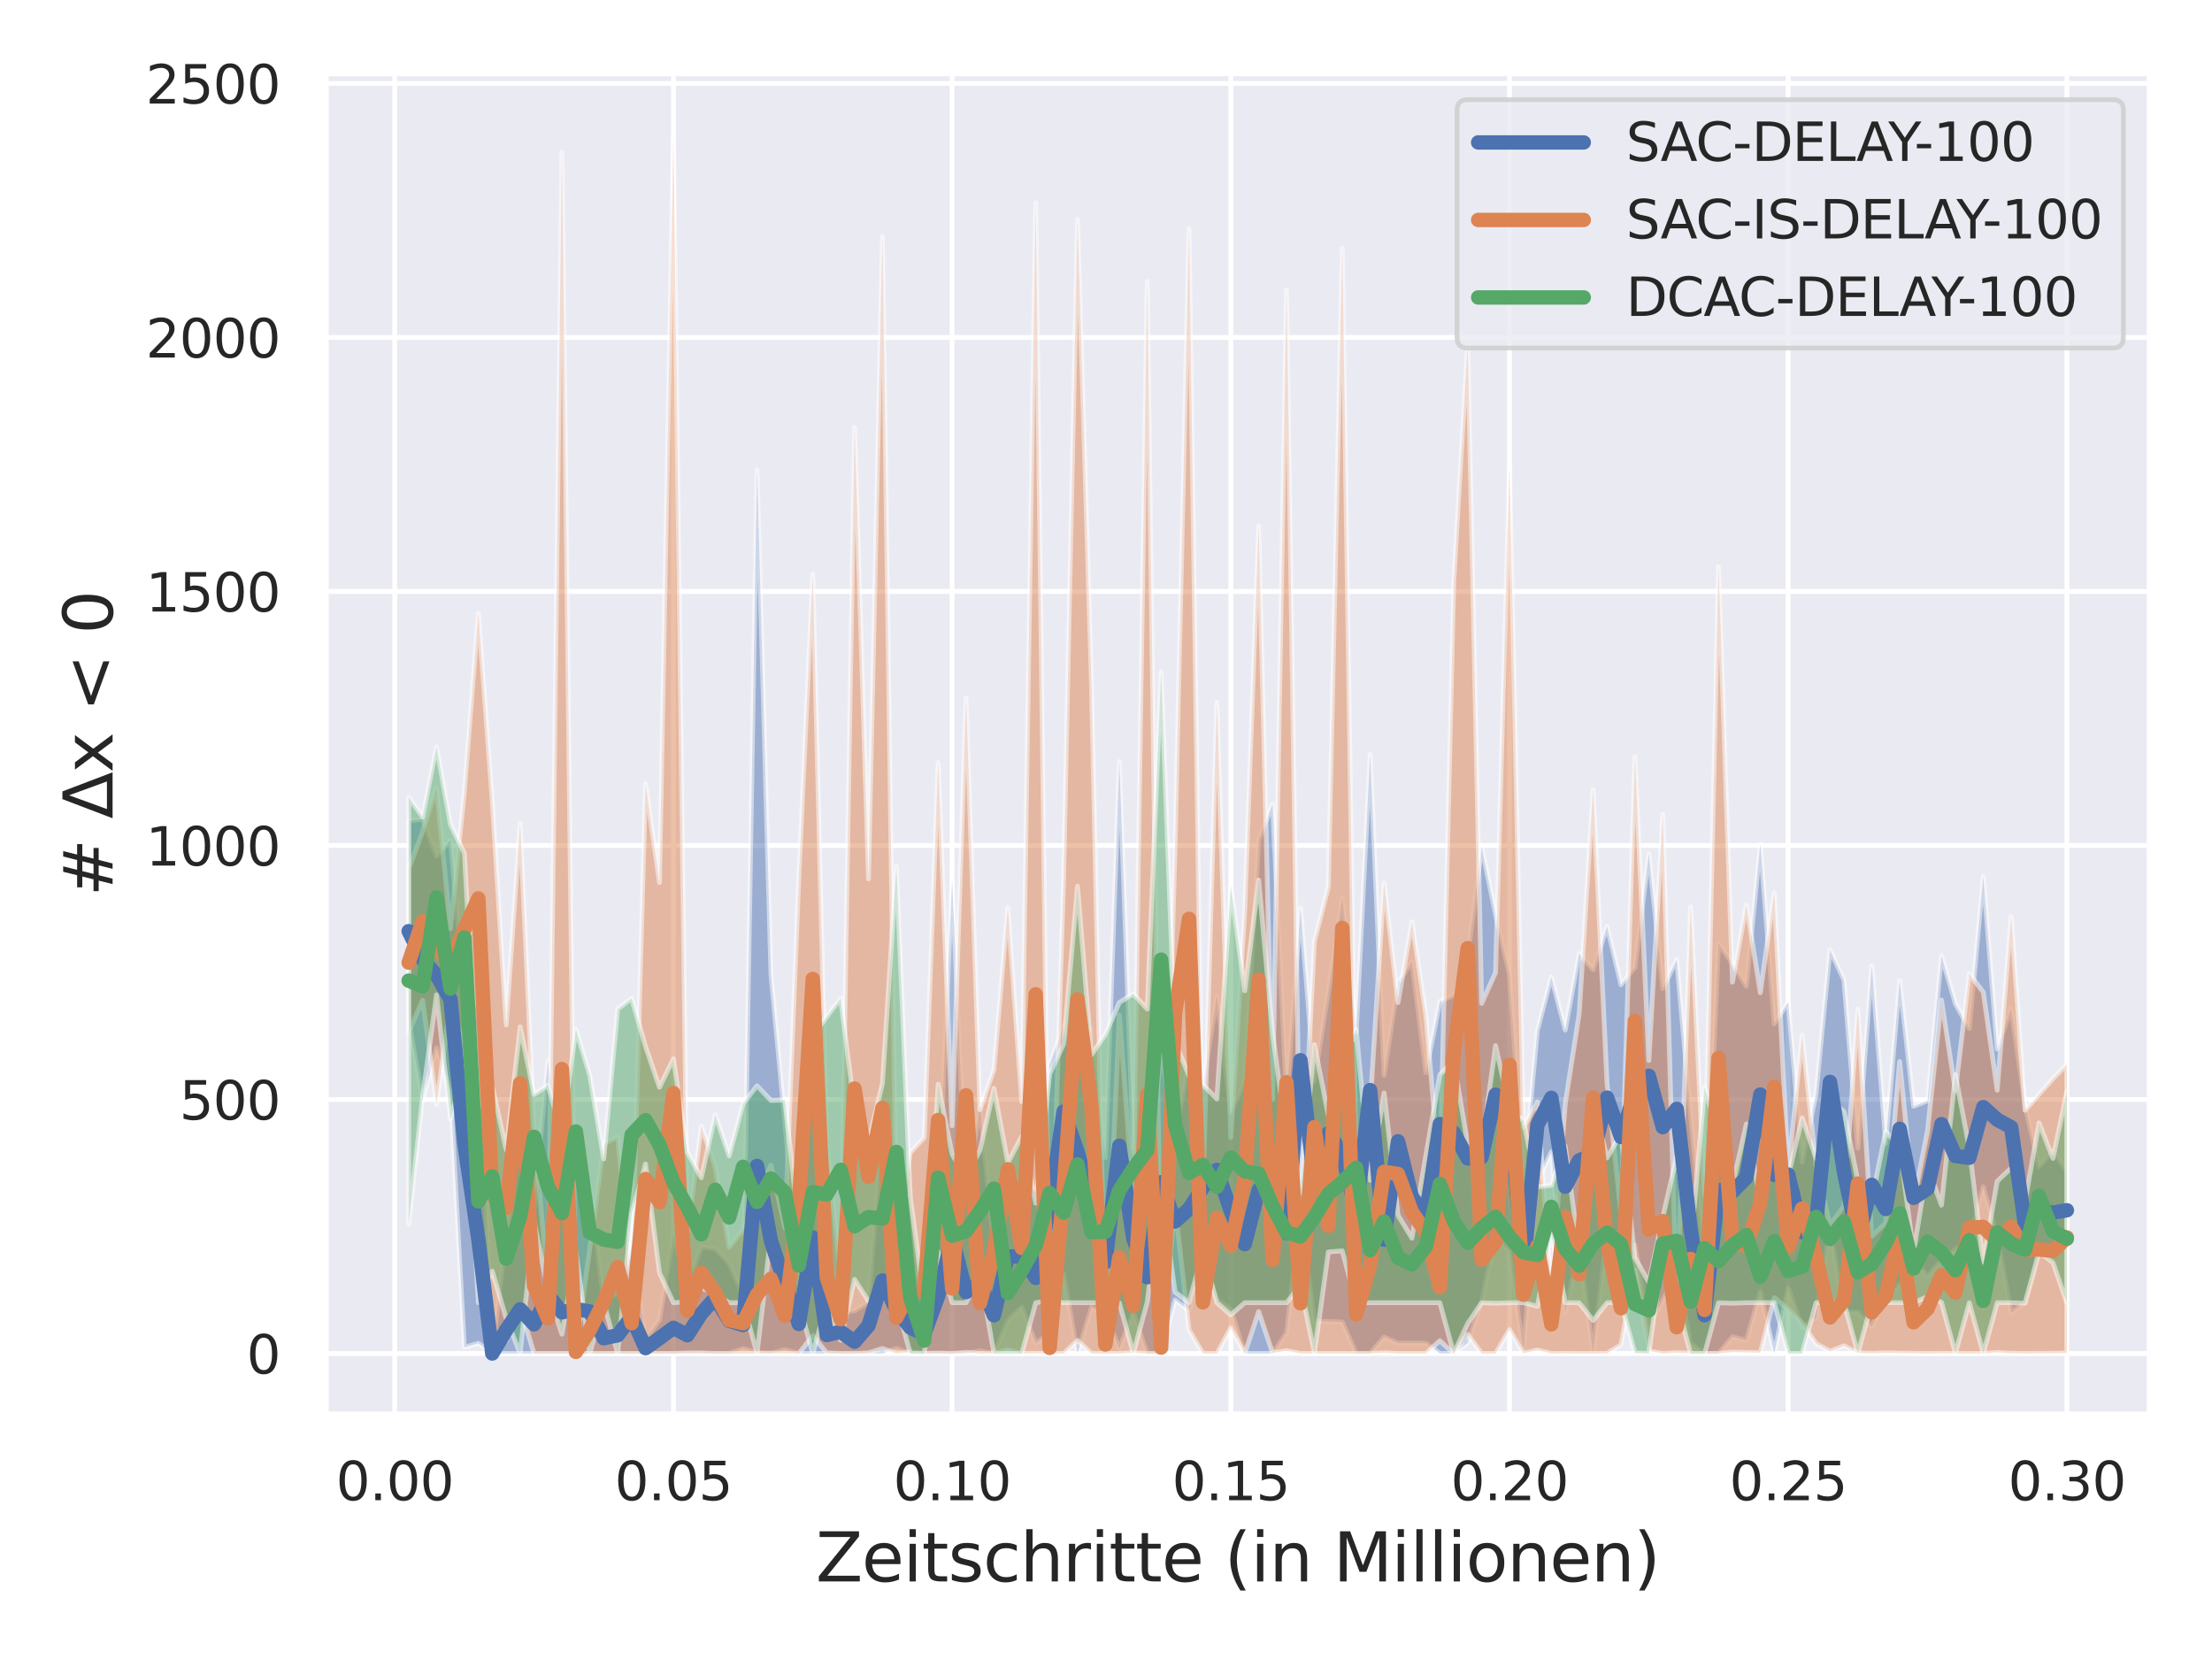 <?xml version="1.0" encoding="utf-8" standalone="no"?>
<!DOCTYPE svg PUBLIC "-//W3C//DTD SVG 1.1//EN"
  "http://www.w3.org/Graphics/SVG/1.1/DTD/svg11.dtd">
<svg xmlns:xlink="http://www.w3.org/1999/xlink" width="460.8pt" height="345.6pt" viewBox="0 0 460.8 345.6" xmlns="http://www.w3.org/2000/svg" version="1.1">
 <defs>
  <style type="text/css">*{stroke-linejoin: round; stroke-linecap: butt}</style>
 </defs>
 <g id="figure_1">
  <g id="patch_1">
   <path d="M 0 345.6 
L 460.8 345.6 
L 460.8 0 
L 0 0 
z
" style="fill: #ffffff"/>
  </g>
  <g id="axes_1">
   <g id="patch_2">
    <path d="M 67.86 294.66 
L 447.84 294.66 
L 447.84 15.264 
L 67.86 15.264 
z
" style="fill: #eaeaf2"/>
   </g>
   <g id="matplotlib.axis_1">
    <g id="xtick_1">
     <g id="line2d_1">
      <path d="M 82.229 294.66 
L 82.229 15.264 
" clip-path="url(#pcaf0bab512)" style="fill: none; stroke: #ffffff; stroke-linecap: round"/>
     </g>
     <g id="text_1">
      <!-- 0.00 -->
      <g style="fill: #262626" transform="translate(69.983 312.518)scale(0.11 -0.11)">
       <defs>
        <path id="DejaVuSans-30" d="M 2034 4250 
Q 1547 4250 1301 3770 
Q 1056 3291 1056 2328 
Q 1056 1369 1301 889 
Q 1547 409 2034 409 
Q 2525 409 2770 889 
Q 3016 1369 3016 2328 
Q 3016 3291 2770 3770 
Q 2525 4250 2034 4250 
z
M 2034 4750 
Q 2819 4750 3233 4129 
Q 3647 3509 3647 2328 
Q 3647 1150 3233 529 
Q 2819 -91 2034 -91 
Q 1250 -91 836 529 
Q 422 1150 422 2328 
Q 422 3509 836 4129 
Q 1250 4750 2034 4750 
z
" transform="scale(0.016)"/>
        <path id="DejaVuSans-2e" d="M 684 794 
L 1344 794 
L 1344 0 
L 684 0 
L 684 794 
z
" transform="scale(0.016)"/>
       </defs>
       <use xlink:href="#DejaVuSans-30"/>
       <use xlink:href="#DejaVuSans-2e" x="63.623"/>
       <use xlink:href="#DejaVuSans-30" x="95.41"/>
       <use xlink:href="#DejaVuSans-30" x="159.033"/>
      </g>
     </g>
    </g>
    <g id="xtick_2">
     <g id="line2d_2">
      <path d="M 140.286 294.66 
L 140.286 15.264 
" clip-path="url(#pcaf0bab512)" style="fill: none; stroke: #ffffff; stroke-linecap: round"/>
     </g>
     <g id="text_2">
      <!-- 0.05 -->
      <g style="fill: #262626" transform="translate(128.039 312.518)scale(0.11 -0.11)">
       <defs>
        <path id="DejaVuSans-35" d="M 691 4666 
L 3169 4666 
L 3169 4134 
L 1269 4134 
L 1269 2991 
Q 1406 3038 1543 3061 
Q 1681 3084 1819 3084 
Q 2600 3084 3056 2656 
Q 3513 2228 3513 1497 
Q 3513 744 3044 326 
Q 2575 -91 1722 -91 
Q 1428 -91 1123 -41 
Q 819 9 494 109 
L 494 744 
Q 775 591 1075 516 
Q 1375 441 1709 441 
Q 2250 441 2565 725 
Q 2881 1009 2881 1497 
Q 2881 1984 2565 2268 
Q 2250 2553 1709 2553 
Q 1456 2553 1204 2497 
Q 953 2441 691 2322 
L 691 4666 
z
" transform="scale(0.016)"/>
       </defs>
       <use xlink:href="#DejaVuSans-30"/>
       <use xlink:href="#DejaVuSans-2e" x="63.623"/>
       <use xlink:href="#DejaVuSans-30" x="95.41"/>
       <use xlink:href="#DejaVuSans-35" x="159.033"/>
      </g>
     </g>
    </g>
    <g id="xtick_3">
     <g id="line2d_3">
      <path d="M 198.342 294.66 
L 198.342 15.264 
" clip-path="url(#pcaf0bab512)" style="fill: none; stroke: #ffffff; stroke-linecap: round"/>
     </g>
     <g id="text_3">
      <!-- 0.10 -->
      <g style="fill: #262626" transform="translate(186.096 312.518)scale(0.11 -0.11)">
       <defs>
        <path id="DejaVuSans-31" d="M 794 531 
L 1825 531 
L 1825 4091 
L 703 3866 
L 703 4441 
L 1819 4666 
L 2450 4666 
L 2450 531 
L 3481 531 
L 3481 0 
L 794 0 
L 794 531 
z
" transform="scale(0.016)"/>
       </defs>
       <use xlink:href="#DejaVuSans-30"/>
       <use xlink:href="#DejaVuSans-2e" x="63.623"/>
       <use xlink:href="#DejaVuSans-31" x="95.41"/>
       <use xlink:href="#DejaVuSans-30" x="159.033"/>
      </g>
     </g>
    </g>
    <g id="xtick_4">
     <g id="line2d_4">
      <path d="M 256.399 294.66 
L 256.399 15.264 
" clip-path="url(#pcaf0bab512)" style="fill: none; stroke: #ffffff; stroke-linecap: round"/>
     </g>
     <g id="text_4">
      <!-- 0.15 -->
      <g style="fill: #262626" transform="translate(244.152 312.518)scale(0.11 -0.11)">
       <use xlink:href="#DejaVuSans-30"/>
       <use xlink:href="#DejaVuSans-2e" x="63.623"/>
       <use xlink:href="#DejaVuSans-31" x="95.41"/>
       <use xlink:href="#DejaVuSans-35" x="159.033"/>
      </g>
     </g>
    </g>
    <g id="xtick_5">
     <g id="line2d_5">
      <path d="M 314.455 294.66 
L 314.455 15.264 
" clip-path="url(#pcaf0bab512)" style="fill: none; stroke: #ffffff; stroke-linecap: round"/>
     </g>
     <g id="text_5">
      <!-- 0.20 -->
      <g style="fill: #262626" transform="translate(302.209 312.518)scale(0.11 -0.11)">
       <defs>
        <path id="DejaVuSans-32" d="M 1228 531 
L 3431 531 
L 3431 0 
L 469 0 
L 469 531 
Q 828 903 1448 1529 
Q 2069 2156 2228 2338 
Q 2531 2678 2651 2914 
Q 2772 3150 2772 3378 
Q 2772 3750 2511 3984 
Q 2250 4219 1831 4219 
Q 1534 4219 1204 4116 
Q 875 4013 500 3803 
L 500 4441 
Q 881 4594 1212 4672 
Q 1544 4750 1819 4750 
Q 2544 4750 2975 4387 
Q 3406 4025 3406 3419 
Q 3406 3131 3298 2873 
Q 3191 2616 2906 2266 
Q 2828 2175 2409 1742 
Q 1991 1309 1228 531 
z
" transform="scale(0.016)"/>
       </defs>
       <use xlink:href="#DejaVuSans-30"/>
       <use xlink:href="#DejaVuSans-2e" x="63.623"/>
       <use xlink:href="#DejaVuSans-32" x="95.41"/>
       <use xlink:href="#DejaVuSans-30" x="159.033"/>
      </g>
     </g>
    </g>
    <g id="xtick_6">
     <g id="line2d_6">
      <path d="M 372.512 294.66 
L 372.512 15.264 
" clip-path="url(#pcaf0bab512)" style="fill: none; stroke: #ffffff; stroke-linecap: round"/>
     </g>
     <g id="text_6">
      <!-- 0.25 -->
      <g style="fill: #262626" transform="translate(360.266 312.518)scale(0.11 -0.11)">
       <use xlink:href="#DejaVuSans-30"/>
       <use xlink:href="#DejaVuSans-2e" x="63.623"/>
       <use xlink:href="#DejaVuSans-32" x="95.41"/>
       <use xlink:href="#DejaVuSans-35" x="159.033"/>
      </g>
     </g>
    </g>
    <g id="xtick_7">
     <g id="line2d_7">
      <path d="M 430.568 294.66 
L 430.568 15.264 
" clip-path="url(#pcaf0bab512)" style="fill: none; stroke: #ffffff; stroke-linecap: round"/>
     </g>
     <g id="text_7">
      <!-- 0.30 -->
      <g style="fill: #262626" transform="translate(418.322 312.518)scale(0.11 -0.11)">
       <defs>
        <path id="DejaVuSans-33" d="M 2597 2516 
Q 3050 2419 3304 2112 
Q 3559 1806 3559 1356 
Q 3559 666 3084 287 
Q 2609 -91 1734 -91 
Q 1441 -91 1130 -33 
Q 819 25 488 141 
L 488 750 
Q 750 597 1062 519 
Q 1375 441 1716 441 
Q 2309 441 2620 675 
Q 2931 909 2931 1356 
Q 2931 1769 2642 2001 
Q 2353 2234 1838 2234 
L 1294 2234 
L 1294 2753 
L 1863 2753 
Q 2328 2753 2575 2939 
Q 2822 3125 2822 3475 
Q 2822 3834 2567 4026 
Q 2313 4219 1838 4219 
Q 1578 4219 1281 4162 
Q 984 4106 628 3988 
L 628 4550 
Q 988 4650 1302 4700 
Q 1616 4750 1894 4750 
Q 2613 4750 3031 4423 
Q 3450 4097 3450 3541 
Q 3450 3153 3228 2886 
Q 3006 2619 2597 2516 
z
" transform="scale(0.016)"/>
       </defs>
       <use xlink:href="#DejaVuSans-30"/>
       <use xlink:href="#DejaVuSans-2e" x="63.623"/>
       <use xlink:href="#DejaVuSans-33" x="95.41"/>
       <use xlink:href="#DejaVuSans-30" x="159.033"/>
      </g>
     </g>
    </g>
    <g id="text_8">
     <!-- Zeitschritte (in Millionen) -->
     <g style="fill: #262626" transform="translate(169.935 329.444)scale(0.14 -0.14)">
      <defs>
       <path id="DejaVuSans-5a" d="M 359 4666 
L 4025 4666 
L 4025 4184 
L 1075 531 
L 4097 531 
L 4097 0 
L 288 0 
L 288 481 
L 3238 4134 
L 359 4134 
L 359 4666 
z
" transform="scale(0.016)"/>
       <path id="DejaVuSans-65" d="M 3597 1894 
L 3597 1613 
L 953 1613 
Q 991 1019 1311 708 
Q 1631 397 2203 397 
Q 2534 397 2845 478 
Q 3156 559 3463 722 
L 3463 178 
Q 3153 47 2828 -22 
Q 2503 -91 2169 -91 
Q 1331 -91 842 396 
Q 353 884 353 1716 
Q 353 2575 817 3079 
Q 1281 3584 2069 3584 
Q 2775 3584 3186 3129 
Q 3597 2675 3597 1894 
z
M 3022 2063 
Q 3016 2534 2758 2815 
Q 2500 3097 2075 3097 
Q 1594 3097 1305 2825 
Q 1016 2553 972 2059 
L 3022 2063 
z
" transform="scale(0.016)"/>
       <path id="DejaVuSans-69" d="M 603 3500 
L 1178 3500 
L 1178 0 
L 603 0 
L 603 3500 
z
M 603 4863 
L 1178 4863 
L 1178 4134 
L 603 4134 
L 603 4863 
z
" transform="scale(0.016)"/>
       <path id="DejaVuSans-74" d="M 1172 4494 
L 1172 3500 
L 2356 3500 
L 2356 3053 
L 1172 3053 
L 1172 1153 
Q 1172 725 1289 603 
Q 1406 481 1766 481 
L 2356 481 
L 2356 0 
L 1766 0 
Q 1100 0 847 248 
Q 594 497 594 1153 
L 594 3053 
L 172 3053 
L 172 3500 
L 594 3500 
L 594 4494 
L 1172 4494 
z
" transform="scale(0.016)"/>
       <path id="DejaVuSans-73" d="M 2834 3397 
L 2834 2853 
Q 2591 2978 2328 3040 
Q 2066 3103 1784 3103 
Q 1356 3103 1142 2972 
Q 928 2841 928 2578 
Q 928 2378 1081 2264 
Q 1234 2150 1697 2047 
L 1894 2003 
Q 2506 1872 2764 1633 
Q 3022 1394 3022 966 
Q 3022 478 2636 193 
Q 2250 -91 1575 -91 
Q 1294 -91 989 -36 
Q 684 19 347 128 
L 347 722 
Q 666 556 975 473 
Q 1284 391 1588 391 
Q 1994 391 2212 530 
Q 2431 669 2431 922 
Q 2431 1156 2273 1281 
Q 2116 1406 1581 1522 
L 1381 1569 
Q 847 1681 609 1914 
Q 372 2147 372 2553 
Q 372 3047 722 3315 
Q 1072 3584 1716 3584 
Q 2034 3584 2315 3537 
Q 2597 3491 2834 3397 
z
" transform="scale(0.016)"/>
       <path id="DejaVuSans-63" d="M 3122 3366 
L 3122 2828 
Q 2878 2963 2633 3030 
Q 2388 3097 2138 3097 
Q 1578 3097 1268 2742 
Q 959 2388 959 1747 
Q 959 1106 1268 751 
Q 1578 397 2138 397 
Q 2388 397 2633 464 
Q 2878 531 3122 666 
L 3122 134 
Q 2881 22 2623 -34 
Q 2366 -91 2075 -91 
Q 1284 -91 818 406 
Q 353 903 353 1747 
Q 353 2603 823 3093 
Q 1294 3584 2113 3584 
Q 2378 3584 2631 3529 
Q 2884 3475 3122 3366 
z
" transform="scale(0.016)"/>
       <path id="DejaVuSans-68" d="M 3513 2113 
L 3513 0 
L 2938 0 
L 2938 2094 
Q 2938 2591 2744 2837 
Q 2550 3084 2163 3084 
Q 1697 3084 1428 2787 
Q 1159 2491 1159 1978 
L 1159 0 
L 581 0 
L 581 4863 
L 1159 4863 
L 1159 2956 
Q 1366 3272 1645 3428 
Q 1925 3584 2291 3584 
Q 2894 3584 3203 3211 
Q 3513 2838 3513 2113 
z
" transform="scale(0.016)"/>
       <path id="DejaVuSans-72" d="M 2631 2963 
Q 2534 3019 2420 3045 
Q 2306 3072 2169 3072 
Q 1681 3072 1420 2755 
Q 1159 2438 1159 1844 
L 1159 0 
L 581 0 
L 581 3500 
L 1159 3500 
L 1159 2956 
Q 1341 3275 1631 3429 
Q 1922 3584 2338 3584 
Q 2397 3584 2469 3576 
Q 2541 3569 2628 3553 
L 2631 2963 
z
" transform="scale(0.016)"/>
       <path id="DejaVuSans-20" transform="scale(0.016)"/>
       <path id="DejaVuSans-28" d="M 1984 4856 
Q 1566 4138 1362 3434 
Q 1159 2731 1159 2009 
Q 1159 1288 1364 580 
Q 1569 -128 1984 -844 
L 1484 -844 
Q 1016 -109 783 600 
Q 550 1309 550 2009 
Q 550 2706 781 3412 
Q 1013 4119 1484 4856 
L 1984 4856 
z
" transform="scale(0.016)"/>
       <path id="DejaVuSans-6e" d="M 3513 2113 
L 3513 0 
L 2938 0 
L 2938 2094 
Q 2938 2591 2744 2837 
Q 2550 3084 2163 3084 
Q 1697 3084 1428 2787 
Q 1159 2491 1159 1978 
L 1159 0 
L 581 0 
L 581 3500 
L 1159 3500 
L 1159 2956 
Q 1366 3272 1645 3428 
Q 1925 3584 2291 3584 
Q 2894 3584 3203 3211 
Q 3513 2838 3513 2113 
z
" transform="scale(0.016)"/>
       <path id="DejaVuSans-4d" d="M 628 4666 
L 1569 4666 
L 2759 1491 
L 3956 4666 
L 4897 4666 
L 4897 0 
L 4281 0 
L 4281 4097 
L 3078 897 
L 2444 897 
L 1241 4097 
L 1241 0 
L 628 0 
L 628 4666 
z
" transform="scale(0.016)"/>
       <path id="DejaVuSans-6c" d="M 603 4863 
L 1178 4863 
L 1178 0 
L 603 0 
L 603 4863 
z
" transform="scale(0.016)"/>
       <path id="DejaVuSans-6f" d="M 1959 3097 
Q 1497 3097 1228 2736 
Q 959 2375 959 1747 
Q 959 1119 1226 758 
Q 1494 397 1959 397 
Q 2419 397 2687 759 
Q 2956 1122 2956 1747 
Q 2956 2369 2687 2733 
Q 2419 3097 1959 3097 
z
M 1959 3584 
Q 2709 3584 3137 3096 
Q 3566 2609 3566 1747 
Q 3566 888 3137 398 
Q 2709 -91 1959 -91 
Q 1206 -91 779 398 
Q 353 888 353 1747 
Q 353 2609 779 3096 
Q 1206 3584 1959 3584 
z
" transform="scale(0.016)"/>
       <path id="DejaVuSans-29" d="M 513 4856 
L 1013 4856 
Q 1481 4119 1714 3412 
Q 1947 2706 1947 2009 
Q 1947 1309 1714 600 
Q 1481 -109 1013 -844 
L 513 -844 
Q 928 -128 1133 580 
Q 1338 1288 1338 2009 
Q 1338 2731 1133 3434 
Q 928 4138 513 4856 
z
" transform="scale(0.016)"/>
      </defs>
      <use xlink:href="#DejaVuSans-5a"/>
      <use xlink:href="#DejaVuSans-65" x="68.506"/>
      <use xlink:href="#DejaVuSans-69" x="130.029"/>
      <use xlink:href="#DejaVuSans-74" x="157.812"/>
      <use xlink:href="#DejaVuSans-73" x="197.021"/>
      <use xlink:href="#DejaVuSans-63" x="249.121"/>
      <use xlink:href="#DejaVuSans-68" x="304.102"/>
      <use xlink:href="#DejaVuSans-72" x="367.48"/>
      <use xlink:href="#DejaVuSans-69" x="408.594"/>
      <use xlink:href="#DejaVuSans-74" x="436.377"/>
      <use xlink:href="#DejaVuSans-74" x="475.586"/>
      <use xlink:href="#DejaVuSans-65" x="514.795"/>
      <use xlink:href="#DejaVuSans-20" x="576.318"/>
      <use xlink:href="#DejaVuSans-28" x="608.105"/>
      <use xlink:href="#DejaVuSans-69" x="647.119"/>
      <use xlink:href="#DejaVuSans-6e" x="674.902"/>
      <use xlink:href="#DejaVuSans-20" x="738.281"/>
      <use xlink:href="#DejaVuSans-4d" x="770.068"/>
      <use xlink:href="#DejaVuSans-69" x="856.348"/>
      <use xlink:href="#DejaVuSans-6c" x="884.131"/>
      <use xlink:href="#DejaVuSans-6c" x="911.914"/>
      <use xlink:href="#DejaVuSans-69" x="939.697"/>
      <use xlink:href="#DejaVuSans-6f" x="967.48"/>
      <use xlink:href="#DejaVuSans-6e" x="1028.662"/>
      <use xlink:href="#DejaVuSans-65" x="1092.041"/>
      <use xlink:href="#DejaVuSans-6e" x="1153.564"/>
      <use xlink:href="#DejaVuSans-29" x="1216.943"/>
     </g>
    </g>
   </g>
   <g id="matplotlib.axis_2">
    <g id="ytick_1">
     <g id="line2d_8">
      <path d="M 67.86 281.96 
L 447.84 281.96 
" clip-path="url(#pcaf0bab512)" style="fill: none; stroke: #ffffff; stroke-linecap: round"/>
     </g>
     <g id="text_9">
      <!-- 0 -->
      <g style="fill: #262626" transform="translate(51.361 286.139)scale(0.11 -0.11)">
       <use xlink:href="#DejaVuSans-30"/>
      </g>
     </g>
    </g>
    <g id="ytick_2">
     <g id="line2d_9">
      <path d="M 67.86 229.044 
L 447.84 229.044 
" clip-path="url(#pcaf0bab512)" style="fill: none; stroke: #ffffff; stroke-linecap: round"/>
     </g>
     <g id="text_10">
      <!-- 500 -->
      <g style="fill: #262626" transform="translate(37.364 233.223)scale(0.11 -0.11)">
       <use xlink:href="#DejaVuSans-35"/>
       <use xlink:href="#DejaVuSans-30" x="63.623"/>
       <use xlink:href="#DejaVuSans-30" x="127.246"/>
      </g>
     </g>
    </g>
    <g id="ytick_3">
     <g id="line2d_10">
      <path d="M 67.86 176.128 
L 447.84 176.128 
" clip-path="url(#pcaf0bab512)" style="fill: none; stroke: #ffffff; stroke-linecap: round"/>
     </g>
     <g id="text_11">
      <!-- 1000 -->
      <g style="fill: #262626" transform="translate(30.365 180.308)scale(0.11 -0.11)">
       <use xlink:href="#DejaVuSans-31"/>
       <use xlink:href="#DejaVuSans-30" x="63.623"/>
       <use xlink:href="#DejaVuSans-30" x="127.246"/>
       <use xlink:href="#DejaVuSans-30" x="190.869"/>
      </g>
     </g>
    </g>
    <g id="ytick_4">
     <g id="line2d_11">
      <path d="M 67.86 123.212 
L 447.84 123.212 
" clip-path="url(#pcaf0bab512)" style="fill: none; stroke: #ffffff; stroke-linecap: round"/>
     </g>
     <g id="text_12">
      <!-- 1500 -->
      <g style="fill: #262626" transform="translate(30.365 127.392)scale(0.11 -0.11)">
       <use xlink:href="#DejaVuSans-31"/>
       <use xlink:href="#DejaVuSans-35" x="63.623"/>
       <use xlink:href="#DejaVuSans-30" x="127.246"/>
       <use xlink:href="#DejaVuSans-30" x="190.869"/>
      </g>
     </g>
    </g>
    <g id="ytick_5">
     <g id="line2d_12">
      <path d="M 67.86 70.297 
L 447.84 70.297 
" clip-path="url(#pcaf0bab512)" style="fill: none; stroke: #ffffff; stroke-linecap: round"/>
     </g>
     <g id="text_13">
      <!-- 2000 -->
      <g style="fill: #262626" transform="translate(30.365 74.476)scale(0.11 -0.11)">
       <use xlink:href="#DejaVuSans-32"/>
       <use xlink:href="#DejaVuSans-30" x="63.623"/>
       <use xlink:href="#DejaVuSans-30" x="127.246"/>
       <use xlink:href="#DejaVuSans-30" x="190.869"/>
      </g>
     </g>
    </g>
    <g id="ytick_6">
     <g id="line2d_13">
      <path d="M 67.86 17.381 
L 447.84 17.381 
" clip-path="url(#pcaf0bab512)" style="fill: none; stroke: #ffffff; stroke-linecap: round"/>
     </g>
     <g id="text_14">
      <!-- 2500 -->
      <g style="fill: #262626" transform="translate(30.365 21.56)scale(0.11 -0.11)">
       <use xlink:href="#DejaVuSans-32"/>
       <use xlink:href="#DejaVuSans-35" x="63.623"/>
       <use xlink:href="#DejaVuSans-30" x="127.246"/>
       <use xlink:href="#DejaVuSans-30" x="190.869"/>
      </g>
     </g>
    </g>
    <g id="text_15">
     <!-- # Δx &lt; 0 -->
     <g style="fill: #262626" transform="translate(23.453 186.753)rotate(-90)scale(0.14 -0.14)">
      <defs>
       <path id="DejaVuSans-23" d="M 3272 2816 
L 2363 2816 
L 2100 1772 
L 3016 1772 
L 3272 2816 
z
M 2803 4594 
L 2478 3297 
L 3391 3297 
L 3719 4594 
L 4219 4594 
L 3897 3297 
L 4872 3297 
L 4872 2816 
L 3775 2816 
L 3519 1772 
L 4513 1772 
L 4513 1294 
L 3397 1294 
L 3072 0 
L 2572 0 
L 2894 1294 
L 1978 1294 
L 1656 0 
L 1153 0 
L 1478 1294 
L 494 1294 
L 494 1772 
L 1594 1772 
L 1856 2816 
L 850 2816 
L 850 3297 
L 1978 3297 
L 2297 4594 
L 2803 4594 
z
" transform="scale(0.016)"/>
       <path id="DejaVuSans-394" d="M 2188 4044 
L 906 525 
L 3472 525 
L 2188 4044 
z
M 50 0 
L 1831 4666 
L 2547 4666 
L 4325 0 
L 50 0 
z
" transform="scale(0.016)"/>
       <path id="DejaVuSans-78" d="M 3513 3500 
L 2247 1797 
L 3578 0 
L 2900 0 
L 1881 1375 
L 863 0 
L 184 0 
L 1544 1831 
L 300 3500 
L 978 3500 
L 1906 2253 
L 2834 3500 
L 3513 3500 
z
" transform="scale(0.016)"/>
       <path id="DejaVuSans-3c" d="M 4684 3150 
L 1459 2003 
L 4684 863 
L 4684 294 
L 678 1747 
L 678 2266 
L 4684 3719 
L 4684 3150 
z
" transform="scale(0.016)"/>
      </defs>
      <use xlink:href="#DejaVuSans-23"/>
      <use xlink:href="#DejaVuSans-20" x="83.789"/>
      <use xlink:href="#DejaVuSans-394" x="115.576"/>
      <use xlink:href="#DejaVuSans-78" x="183.984"/>
      <use xlink:href="#DejaVuSans-20" x="243.164"/>
      <use xlink:href="#DejaVuSans-3c" x="274.951"/>
      <use xlink:href="#DejaVuSans-20" x="358.74"/>
      <use xlink:href="#DejaVuSans-30" x="390.527"/>
     </g>
    </g>
   </g>
   <g id="PolyCollection_1">
    <defs>
     <path id="m7f0913c6cc" d="M 85.132 -133.341 
L 85.132 -174.636 
L 88.035 -174.933 
L 90.937 -167.27 
L 93.84 -170.572 
L 96.743 -138.802 
L 99.646 -135.521 
L 102.549 -63.64 
L 105.452 -88.129 
L 108.354 -109.444 
L 111.257 -94.056 
L 114.16 -124.726 
L 117.063 -101.528 
L 119.966 -108.005 
L 122.869 -98.12 
L 125.771 -74.392 
L 128.674 -76.318 
L 131.577 -86.076 
L 134.48 -66.688 
L 137.383 -70.604 
L 140.286 -88.447 
L 143.188 -77.885 
L 146.091 -85.822 
L 148.994 -85.484 
L 151.897 -82.393 
L 154.8 -75.81 
L 157.702 -247.745 
L 160.605 -142.569 
L 163.508 -111.666 
L 166.411 -77.842 
L 169.314 -138.611 
L 172.217 -76.318 
L 175.119 -72.191 
L 178.022 -72.551 
L 180.925 -74.35 
L 183.828 -110.968 
L 186.731 -86.753 
L 189.634 -83.409 
L 192.536 -74.35 
L 195.439 -94.966 
L 198.342 -162.466 
L 201.245 -95.686 
L 204.148 -115.265 
L 207.051 -85.991 
L 209.953 -102.628 
L 212.856 -98.607 
L 215.759 -97.802 
L 218.662 -123.9 
L 221.565 -131.88 
L 224.467 -122.461 
L 227.37 -131.182 
L 230.273 -104.427 
L 233.176 -186.976 
L 236.079 -106.311 
L 238.982 -97.612 
L 241.884 -126.758 
L 244.787 -109.105 
L 247.69 -124.26 
L 250.593 -119.117 
L 253.496 -138.103 
L 256.399 -113.868 
L 259.301 -120.281 
L 262.204 -170.593 
L 265.107 -178.044 
L 268.01 -116.81 
L 270.913 -156.454 
L 273.816 -120.387 
L 276.718 -139.056 
L 279.621 -158.529 
L 282.524 -130.589 
L 285.427 -188.458 
L 288.33 -121.614 
L 291.233 -140.918 
L 294.135 -145.257 
L 297.038 -122.144 
L 299.941 -137.002 
L 302.844 -138.209 
L 305.747 -146.21 
L 308.649 -169.196 
L 311.552 -155.079 
L 314.455 -142.612 
L 317.358 -99.601 
L 320.261 -130.885 
L 323.164 -142.082 
L 326.066 -131.034 
L 328.969 -146.972 
L 331.872 -143.564 
L 334.775 -152.602 
L 337.678 -140.453 
L 340.581 -144.072 
L 343.483 -167.757 
L 346.386 -139.669 
L 349.289 -145.681 
L 352.192 -113.275 
L 355.095 -82.076 
L 357.998 -149.046 
L 360.9 -144.855 
L 363.803 -140.156 
L 366.706 -169.768 
L 369.609 -132.304 
L 372.512 -136.875 
L 375.414 -103.454 
L 378.317 -117.762 
L 381.22 -147.713 
L 384.123 -141.447 
L 387.026 -106.396 
L 389.929 -144.432 
L 392.831 -107.475 
L 395.734 -141.32 
L 398.637 -115.138 
L 401.54 -116.302 
L 404.443 -146.485 
L 407.346 -136.473 
L 410.248 -131.351 
L 413.151 -162.995 
L 416.054 -127.054 
L 418.957 -135.478 
L 421.86 -115.243 
L 424.763 -102.522 
L 427.665 -105.93 
L 430.568 -101.528 
L 430.568 -86.648 
L 430.568 -86.648 
L 427.665 -84.256 
L 424.763 -83.727 
L 421.86 -74.329 
L 418.957 -72.085 
L 416.054 -88.045 
L 413.151 -98.353 
L 410.248 -87.388 
L 407.346 -85.335 
L 404.443 -83.028 
L 401.54 -79.747 
L 398.637 -83.325 
L 395.734 -77.948 
L 392.831 -75.535 
L 389.929 -69.228 
L 387.026 -72.276 
L 384.123 -72.255 
L 381.22 -89.611 
L 378.317 -71.027 
L 375.414 -69.101 
L 372.512 -77.334 
L 369.609 -63.661 
L 366.706 -76.53 
L 363.803 -66.37 
L 360.9 -67.111 
L 357.998 -63.64 
L 355.095 -63.64 
L 352.192 -65.693 
L 349.289 -80.34 
L 346.386 -74.816 
L 343.483 -69.08 
L 340.581 -86.267 
L 337.678 -75.218 
L 334.775 -88.637 
L 331.872 -63.64 
L 328.969 -85.886 
L 326.066 -72.106 
L 323.164 -105.634 
L 320.261 -99.263 
L 317.358 -64.19 
L 314.455 -84.722 
L 311.552 -88.299 
L 308.649 -74.329 
L 305.747 -65.841 
L 302.844 -63.64 
L 299.941 -63.661 
L 297.038 -65.778 
L 294.135 -65.778 
L 291.233 -65.778 
L 288.33 -67.09 
L 285.427 -63.661 
L 282.524 -63.64 
L 279.621 -70.18 
L 276.718 -70.307 
L 273.816 -70.371 
L 270.913 -93.061 
L 268.01 -67.915 
L 265.107 -63.64 
L 262.204 -63.64 
L 259.301 -63.64 
L 256.399 -72.847 
L 253.496 -74.879 
L 250.593 -83.282 
L 247.69 -72.572 
L 244.787 -74.773 
L 241.884 -63.64 
L 238.982 -63.64 
L 236.079 -72.212 
L 233.176 -64.719 
L 230.273 -71.874 
L 227.37 -73.249 
L 224.467 -63.64 
L 221.565 -80.171 
L 218.662 -67.873 
L 215.759 -65.778 
L 212.856 -73.334 
L 209.953 -70.498 
L 207.051 -63.64 
L 204.148 -64.19 
L 201.245 -63.64 
L 198.342 -63.64 
L 195.439 -63.64 
L 192.536 -63.64 
L 189.634 -63.64 
L 186.731 -64.719 
L 183.828 -63.64 
L 180.925 -63.64 
L 178.022 -63.661 
L 175.119 -63.64 
L 172.217 -63.64 
L 169.314 -63.64 
L 166.411 -63.64 
L 163.508 -64.465 
L 160.605 -63.64 
L 157.702 -63.894 
L 154.8 -64.677 
L 151.897 -63.64 
L 148.994 -63.64 
L 146.091 -63.64 
L 143.188 -63.64 
L 140.286 -63.64 
L 137.383 -63.64 
L 134.48 -63.64 
L 131.577 -63.64 
L 128.674 -63.64 
L 125.771 -63.64 
L 122.869 -63.64 
L 119.966 -63.64 
L 117.063 -63.64 
L 114.16 -63.64 
L 111.257 -63.64 
L 108.354 -63.64 
L 105.452 -63.64 
L 102.549 -63.64 
L 99.646 -65.778 
L 96.743 -64.931 
L 93.84 -118.122 
L 90.937 -127.308 
L 88.035 -116.302 
L 85.132 -133.341 
z
" style="stroke: #ffffff; stroke-opacity: 0.5"/>
    </defs>
    <g clip-path="url(#pcaf0bab512)">
     <use xlink:href="#m7f0913c6cc" x="0" y="345.6" style="fill: #4c72b0; fill-opacity: 0.5; stroke: #ffffff; stroke-opacity: 0.5"/>
    </g>
   </g>
   <g id="PolyCollection_2">
    <defs>
     <path id="m8bcc3ca4d8" d="M 85.132 -130.526 
L 85.132 -164.519 
L 88.035 -172.371 
L 90.937 -181.515 
L 93.84 -152.158 
L 96.743 -180.753 
L 99.646 -217.837 
L 102.549 -178.658 
L 105.452 -132.092 
L 108.354 -174.149 
L 111.257 -110.058 
L 114.16 -77.61 
L 117.063 -313.911 
L 119.966 -64.55 
L 122.869 -85.547 
L 125.771 -107.348 
L 128.674 -108.724 
L 131.577 -77.821 
L 134.48 -182.298 
L 137.383 -161.746 
L 140.286 -317.636 
L 143.188 -88.489 
L 146.091 -110.968 
L 148.994 -102.501 
L 151.897 -85.78 
L 154.8 -89.42 
L 157.702 -96.511 
L 160.605 -102.925 
L 163.508 -89.759 
L 166.411 -162.698 
L 169.314 -226.092 
L 172.217 -107.835 
L 175.119 -79.938 
L 178.022 -256.592 
L 180.925 -162.508 
L 183.828 -296.406 
L 186.731 -89.336 
L 189.634 -105.507 
L 192.536 -108.618 
L 195.439 -186.765 
L 198.342 -111.074 
L 201.245 -200.205 
L 204.148 -114.418 
L 207.051 -122.757 
L 209.953 -156.602 
L 212.856 -116.069 
L 215.759 -303.37 
L 218.662 -69.143 
L 221.565 -162.444 
L 224.467 -299.814 
L 227.37 -203.444 
L 230.273 -67.894 
L 233.176 -134.166 
L 236.079 -95.686 
L 238.982 -286.987 
L 241.884 -68.106 
L 244.787 -169.196 
L 247.69 -297.867 
L 250.593 -97.231 
L 253.496 -199.274 
L 256.399 -108.661 
L 259.301 -155.862 
L 262.204 -236.019 
L 265.107 -116.577 
L 268.01 -285.146 
L 270.913 -91.579 
L 273.816 -149.491 
L 276.718 -160.836 
L 279.621 -293.888 
L 282.524 -100.406 
L 285.427 -115.159 
L 288.33 -161.682 
L 291.233 -136.727 
L 294.135 -153.597 
L 297.038 -133.997 
L 299.941 -100.067 
L 302.844 -224.398 
L 305.747 -274.012 
L 308.649 -136.579 
L 311.552 -142.993 
L 314.455 -248.74 
L 317.358 -110.798 
L 320.261 -116.048 
L 323.164 -76.721 
L 326.066 -115.624 
L 328.969 -134.378 
L 331.872 -181.113 
L 334.775 -119.921 
L 337.678 -92.786 
L 340.581 -187.886 
L 343.483 -124.662 
L 346.386 -175.97 
L 349.289 -72.297 
L 352.192 -156.708 
L 355.095 -96.638 
L 357.998 -227.552 
L 360.9 -141.003 
L 363.803 -157.089 
L 366.706 -138.802 
L 369.609 -159.608 
L 372.512 -101.528 
L 375.414 -129.954 
L 378.317 -102.776 
L 381.22 -90.415 
L 384.123 -94.416 
L 387.026 -135.373 
L 389.929 -88.023 
L 392.831 -90.86 
L 395.734 -124.451 
L 398.637 -95.347 
L 401.54 -110.015 
L 404.443 -137.278 
L 407.346 -118.27 
L 410.248 -142.739 
L 413.151 -138.907 
L 416.054 -118.482 
L 418.957 -154.719 
L 421.86 -114.291 
L 424.763 -117.614 
L 427.665 -120.895 
L 430.568 -123.858 
L 430.568 -63.746 
L 430.568 -63.746 
L 427.665 -63.682 
L 424.763 -63.682 
L 421.86 -63.64 
L 418.957 -63.682 
L 416.054 -63.873 
L 413.151 -63.64 
L 410.248 -63.64 
L 407.346 -63.64 
L 404.443 -63.682 
L 401.54 -63.64 
L 398.637 -63.682 
L 395.734 -63.724 
L 392.831 -63.788 
L 389.929 -63.682 
L 387.026 -63.767 
L 384.123 -65.248 
L 381.22 -64.105 
L 378.317 -65.735 
L 375.414 -69.99 
L 372.512 -72.89 
L 369.609 -75.281 
L 366.706 -63.788 
L 363.803 -63.873 
L 360.9 -63.936 
L 357.998 -63.661 
L 355.095 -63.64 
L 352.192 -63.682 
L 349.289 -63.83 
L 346.386 -63.64 
L 343.483 -64.169 
L 340.581 -81.017 
L 337.678 -65.481 
L 334.775 -63.661 
L 331.872 -63.64 
L 328.969 -63.64 
L 326.066 -63.661 
L 323.164 -63.64 
L 320.261 -64.402 
L 317.358 -63.661 
L 314.455 -68.614 
L 311.552 -63.64 
L 308.649 -63.64 
L 305.747 -67.64 
L 302.844 -63.64 
L 299.941 -66.307 
L 297.038 -63.64 
L 294.135 -63.64 
L 291.233 -63.64 
L 288.33 -63.788 
L 285.427 -63.661 
L 282.524 -63.64 
L 279.621 -63.64 
L 276.718 -63.64 
L 273.816 -63.64 
L 270.913 -63.64 
L 268.01 -64.232 
L 265.107 -63.767 
L 262.204 -72.382 
L 259.301 -63.64 
L 256.399 -68.995 
L 253.496 -63.64 
L 250.593 -63.64 
L 247.69 -68.593 
L 244.787 -94.31 
L 241.884 -63.64 
L 238.982 -63.64 
L 236.079 -63.809 
L 233.176 -63.64 
L 230.273 -63.64 
L 227.37 -63.64 
L 224.467 -66.37 
L 221.565 -63.64 
L 218.662 -63.64 
L 215.759 -63.682 
L 212.856 -63.64 
L 209.953 -64.381 
L 207.051 -63.661 
L 204.148 -63.64 
L 201.245 -63.873 
L 198.342 -63.64 
L 195.439 -63.724 
L 192.536 -63.661 
L 189.634 -63.936 
L 186.731 -63.661 
L 183.828 -64.698 
L 180.925 -63.767 
L 178.022 -63.64 
L 175.119 -63.64 
L 172.217 -63.788 
L 169.314 -67.365 
L 166.411 -63.64 
L 163.508 -63.661 
L 160.605 -63.703 
L 157.702 -63.64 
L 154.8 -63.64 
L 151.897 -63.64 
L 148.994 -63.64 
L 146.091 -63.767 
L 143.188 -63.746 
L 140.286 -63.64 
L 137.383 -63.64 
L 134.48 -63.64 
L 131.577 -63.64 
L 128.674 -63.64 
L 125.771 -63.64 
L 122.869 -63.64 
L 119.966 -63.64 
L 117.063 -63.64 
L 114.16 -63.64 
L 111.257 -63.64 
L 108.354 -73.271 
L 105.452 -66.328 
L 102.549 -66.624 
L 99.646 -95.326 
L 96.743 -127.816 
L 93.84 -136.558 
L 90.937 -115.54 
L 88.035 -137.256 
L 85.132 -130.526 
z
" style="stroke: #ffffff; stroke-opacity: 0.5"/>
    </defs>
    <g clip-path="url(#pcaf0bab512)">
     <use xlink:href="#m8bcc3ca4d8" x="0" y="345.6" style="fill: #dd8452; fill-opacity: 0.5; stroke: #ffffff; stroke-opacity: 0.5"/>
    </g>
   </g>
   <g id="PolyCollection_3">
    <defs>
     <path id="mfdca3c5b23" d="M 85.132 -90.627 
L 85.132 -179.526 
L 88.035 -175.398 
L 90.937 -190.003 
L 93.84 -173.811 
L 96.743 -167.884 
L 99.646 -114.968 
L 102.549 -119.307 
L 105.452 -106.078 
L 108.354 -131.69 
L 111.257 -117.614 
L 114.16 -119.519 
L 117.063 -109.465 
L 119.966 -131.161 
L 122.869 -121.53 
L 125.771 -104.173 
L 128.674 -135.394 
L 131.577 -137.616 
L 134.48 -127.562 
L 137.383 -119.096 
L 140.286 -125.022 
L 143.188 -105.549 
L 146.091 -100.258 
L 148.994 -113.381 
L 151.897 -104.808 
L 154.8 -115.709 
L 157.702 -119.413 
L 160.605 -116.344 
L 163.508 -116.45 
L 166.411 -90.204 
L 169.314 -129.679 
L 172.217 -133.806 
L 175.119 -137.616 
L 178.022 -114.545 
L 180.925 -107.666 
L 183.828 -119.942 
L 186.731 -165.133 
L 189.634 -96.342 
L 192.536 -74.223 
L 195.439 -119.731 
L 198.342 -105.126 
L 201.245 -100.363 
L 204.148 -105.973 
L 207.051 -118.884 
L 209.953 -103.327 
L 212.856 -108.936 
L 215.759 -94.966 
L 218.662 -121.847 
L 221.565 -128.091 
L 224.467 -161.005 
L 227.37 -125.869 
L 230.273 -130.102 
L 233.176 -136.77 
L 236.079 -138.569 
L 238.982 -135.394 
L 241.884 -205.56 
L 244.787 -128.515 
L 247.69 -121.53 
L 250.593 -119.625 
L 253.496 -116.662 
L 256.399 -161.111 
L 259.301 -139.204 
L 262.204 -162.275 
L 265.107 -130.314 
L 268.01 -108.513 
L 270.913 -97.083 
L 273.816 -127.986 
L 276.718 -113.169 
L 279.621 -123.223 
L 282.524 -131.161 
L 285.427 -99.728 
L 288.33 -117.932 
L 291.233 -92.426 
L 294.135 -87.664 
L 297.038 -104.914 
L 299.941 -121.741 
L 302.844 -124.493 
L 305.747 -107.243 
L 308.649 -106.608 
L 311.552 -127.774 
L 314.455 -114.651 
L 317.358 -112.111 
L 320.261 -98.353 
L 323.164 -98.67 
L 326.066 -106.819 
L 328.969 -84.806 
L 331.872 -116.45 
L 334.775 -104.385 
L 337.678 -109.465 
L 340.581 -83.642 
L 343.483 -78.456 
L 346.386 -92.003 
L 349.289 -104.703 
L 352.192 -85.653 
L 355.095 -119.202 
L 357.998 -108.936 
L 360.9 -98.564 
L 363.803 -111.476 
L 366.706 -95.389 
L 369.609 -106.925 
L 372.512 -100.575 
L 375.414 -112.746 
L 378.317 -104.279 
L 381.22 -116.556 
L 384.123 -114.016 
L 387.026 -99.517 
L 389.929 -95.707 
L 392.831 -109.888 
L 395.734 -106.608 
L 398.637 -84.806 
L 401.54 -102.48 
L 404.443 -94.543 
L 407.346 -121.741 
L 410.248 -106.29 
L 413.151 -82.69 
L 416.054 -99.517 
L 418.957 -102.268 
L 421.86 -95.284 
L 424.763 -111.687 
L 427.665 -104.279 
L 430.568 -118.249 
L 430.568 -74.223 
L 430.568 -74.223 
L 427.665 -82.584 
L 424.763 -84.806 
L 421.86 -74.117 
L 418.957 -74.223 
L 416.054 -74.223 
L 413.151 -63.64 
L 410.248 -74.223 
L 407.346 -63.64 
L 404.443 -74.329 
L 401.54 -75.493 
L 398.637 -74.223 
L 395.734 -74.223 
L 392.831 -74.223 
L 389.929 -74.223 
L 387.026 -63.64 
L 384.123 -74.223 
L 381.22 -74.223 
L 378.317 -74.223 
L 375.414 -63.64 
L 372.512 -63.64 
L 369.609 -74.223 
L 366.706 -74.223 
L 363.803 -74.223 
L 360.9 -74.117 
L 357.998 -74.223 
L 355.095 -63.64 
L 352.192 -63.64 
L 349.289 -74.223 
L 346.386 -84.489 
L 343.483 -63.64 
L 340.581 -63.746 
L 337.678 -74.223 
L 334.775 -74.223 
L 331.872 -70.519 
L 328.969 -74.223 
L 326.066 -74.223 
L 323.164 -88.616 
L 320.261 -73.482 
L 317.358 -74.223 
L 314.455 -74.223 
L 311.552 -74.117 
L 308.649 -74.223 
L 305.747 -69.884 
L 302.844 -63.64 
L 299.941 -74.223 
L 297.038 -74.223 
L 294.135 -74.223 
L 291.233 -74.223 
L 288.33 -74.223 
L 285.427 -74.223 
L 282.524 -74.223 
L 279.621 -85.018 
L 276.718 -84.806 
L 273.816 -63.64 
L 270.913 -77.821 
L 268.01 -74.223 
L 265.107 -74.223 
L 262.204 -74.223 
L 259.301 -74.223 
L 256.399 -71.683 
L 253.496 -74.223 
L 250.593 -84.806 
L 247.69 -74.223 
L 244.787 -76.445 
L 241.884 -97.612 
L 238.982 -74.329 
L 236.079 -63.64 
L 233.176 -74.223 
L 230.273 -74.223 
L 227.37 -74.223 
L 224.467 -74.223 
L 221.565 -74.223 
L 218.662 -74.646 
L 215.759 -74.223 
L 212.856 -63.64 
L 209.953 -63.64 
L 207.051 -63.64 
L 204.148 -80.255 
L 201.245 -74.223 
L 198.342 -74.223 
L 195.439 -84.806 
L 192.536 -63.64 
L 189.634 -63.64 
L 186.731 -74.223 
L 183.828 -75.07 
L 180.925 -74.54 
L 178.022 -79.091 
L 175.119 -66.391 
L 172.217 -74.117 
L 169.314 -63.64 
L 166.411 -74.223 
L 163.508 -74.223 
L 160.605 -88.404 
L 157.702 -63.64 
L 154.8 -74.223 
L 151.897 -74.223 
L 148.994 -76.022 
L 146.091 -77.292 
L 143.188 -74.435 
L 140.286 -74.223 
L 137.383 -80.467 
L 134.48 -103.115 
L 131.577 -92.638 
L 128.674 -63.64 
L 125.771 -74.223 
L 122.869 -63.64 
L 119.966 -84.806 
L 117.063 -67.661 
L 114.16 -76.657 
L 111.257 -91.156 
L 108.354 -63.64 
L 105.452 -70.942 
L 102.549 -80.785 
L 99.646 -74.223 
L 96.743 -123.223 
L 93.84 -112.428 
L 90.937 -138.357 
L 88.035 -117.085 
L 85.132 -90.627 
z
" style="stroke: #ffffff; stroke-opacity: 0.5"/>
    </defs>
    <g clip-path="url(#pcaf0bab512)">
     <use xlink:href="#mfdca3c5b23" x="0" y="345.6" style="fill: #55a868; fill-opacity: 0.5; stroke: #ffffff; stroke-opacity: 0.5"/>
    </g>
   </g>
   <g id="line2d_14">
    <path d="M 85.132 193.98 
L 88.035 199.864 
L 90.937 203.158 
L 93.84 208.174 
L 96.743 238.345 
L 99.646 258.152 
L 102.549 281.96 
L 105.452 277.062 
L 108.354 272.749 
L 111.257 275.877 
L 114.16 269.743 
L 117.063 273.388 
L 119.966 272.715 
L 122.869 273.202 
L 125.771 278.781 
L 128.674 278.159 
L 131.577 274.345 
L 134.48 280.843 
L 137.383 278.781 
L 140.286 276.614 
L 143.188 278.154 
L 146.091 273.646 
L 148.994 270.391 
L 151.897 275.128 
L 154.8 276.025 
L 157.702 242.883 
L 160.605 258.508 
L 163.508 267.377 
L 166.411 275.801 
L 169.314 257.788 
L 172.217 278.108 
L 175.119 277.426 
L 178.022 279.518 
L 180.925 276.148 
L 183.828 266.746 
L 186.731 272.918 
L 189.634 276.542 
L 192.536 277.922 
L 195.439 270.001 
L 198.342 257.86 
L 201.245 269.176 
L 204.148 267.165 
L 207.051 274.002 
L 209.953 261.763 
L 212.856 261.729 
L 215.759 266.2 
L 218.662 251.421 
L 221.565 231.546 
L 224.467 239.924 
L 227.37 250.067 
L 230.273 262.982 
L 233.176 238.679 
L 236.079 257.958 
L 238.982 266.068 
L 241.884 246.274 
L 244.787 254.465 
L 247.69 251.832 
L 250.593 247.383 
L 253.496 243.704 
L 256.399 252.26 
L 259.301 259.181 
L 262.204 247.908 
L 265.107 249.08 
L 268.01 256.891 
L 270.913 220.866 
L 273.816 246.24 
L 276.718 236.05 
L 279.621 240.288 
L 282.524 252.797 
L 285.427 227.089 
L 288.33 258.254 
L 291.233 237.748 
L 294.135 249.377 
L 297.038 253.271 
L 299.941 234.158 
L 302.844 235.928 
L 305.747 241.321 
L 308.649 241.075 
L 311.552 228.041 
L 314.455 230.953 
L 317.358 264.049 
L 320.261 234.349 
L 323.164 228.701 
L 326.066 247.218 
L 328.969 241.727 
L 331.872 240.55 
L 334.775 228.655 
L 337.678 236.872 
L 340.581 227.495 
L 343.483 224.113 
L 346.386 234.81 
L 349.289 231.009 
L 352.192 256.129 
L 355.095 273.997 
L 357.998 247.908 
L 360.9 248.272 
L 363.803 245.309 
L 366.706 228.02 
L 369.609 244.745 
L 372.512 244.686 
L 375.414 256.671 
L 378.317 254.99 
L 381.22 225.382 
L 384.123 244.068 
L 387.026 258.309 
L 389.929 246.82 
L 392.831 251.84 
L 395.734 235.153 
L 398.637 249.533 
L 401.54 247.641 
L 404.443 234.183 
L 407.346 240.821 
L 410.248 241.181 
L 413.151 230.64 
L 416.054 233.244 
L 418.957 234.831 
L 421.86 255.248 
L 424.763 252.107 
L 427.665 252.624 
L 430.568 252.116 
" clip-path="url(#pcaf0bab512)" style="fill: none; stroke: #4c72b0; stroke-width: 3; stroke-linecap: round"/>
   </g>
   <g id="line2d_15">
    <path d="M 85.132 200.533 
L 88.035 191.935 
L 90.937 197.642 
L 93.84 200.588 
L 96.743 193.637 
L 99.646 187.156 
L 102.549 248.919 
L 105.452 251.65 
L 108.354 225.666 
L 111.257 267.88 
L 114.16 274.675 
L 117.063 222.707 
L 119.966 281.626 
L 122.869 277.062 
L 125.771 271.187 
L 128.674 263.96 
L 131.577 275.67 
L 134.48 245.609 
L 137.383 250.435 
L 140.286 227.69 
L 143.188 273.062 
L 146.091 265.124 
L 148.994 269.294 
L 151.897 275.001 
L 154.8 275.665 
L 157.702 269.667 
L 160.605 266.394 
L 163.508 274.124 
L 166.411 250.642 
L 169.314 203.937 
L 172.217 266.073 
L 175.119 274.819 
L 178.022 226.767 
L 180.925 245.177 
L 183.828 230.801 
L 186.731 274.493 
L 189.634 268.888 
L 192.536 268.702 
L 195.439 233.324 
L 198.342 268.418 
L 201.245 228.181 
L 204.148 271.457 
L 207.051 260.624 
L 209.953 243.581 
L 212.856 259.989 
L 215.759 207.137 
L 218.662 280.796 
L 221.565 247.971 
L 224.467 208.162 
L 227.37 230.429 
L 230.273 280.085 
L 233.176 261.92 
L 236.079 272.008 
L 238.982 227.982 
L 241.884 280.737 
L 244.787 211.201 
L 247.69 191.419 
L 250.593 271.284 
L 253.496 253.707 
L 256.399 259.498 
L 259.301 245.698 
L 262.204 204.072 
L 265.107 262.47 
L 268.01 225.45 
L 270.913 271.508 
L 273.816 234.797 
L 276.718 255.375 
L 279.621 193.32 
L 282.524 273.79 
L 285.427 263.545 
L 288.33 244.094 
L 291.233 244.572 
L 294.135 252.518 
L 297.038 256.666 
L 299.941 268.143 
L 302.844 219.57 
L 305.747 197.519 
L 308.649 262.419 
L 311.552 258.707 
L 314.455 221.793 
L 317.358 269.709 
L 320.261 259.592 
L 323.164 275.885 
L 326.066 253.576 
L 328.969 265.489 
L 331.872 228.68 
L 334.775 259.045 
L 337.678 272.524 
L 340.581 212.7 
L 343.483 256.171 
L 346.386 254.385 
L 349.289 276.487 
L 352.192 262.259 
L 355.095 272.867 
L 357.998 220.396 
L 360.9 258.711 
L 363.803 259.6 
L 366.706 250.532 
L 369.609 226.39 
L 372.512 259.85 
L 375.414 251.768 
L 378.317 261.789 
L 381.22 274.438 
L 384.123 270.907 
L 387.026 246.557 
L 389.929 273.371 
L 392.831 269.946 
L 395.734 256.971 
L 398.637 275.466 
L 401.54 272.63 
L 404.443 265.717 
L 407.346 269.298 
L 410.248 255.739 
L 413.151 255.591 
L 416.054 258.457 
L 418.957 255.587 
L 421.86 260.434 
L 424.763 260.29 
L 427.665 260.599 
L 430.568 257.78 
" clip-path="url(#pcaf0bab512)" style="fill: none; stroke: #dd8452; stroke-width: 3; stroke-linecap: round"/>
   </g>
   <g id="line2d_16">
    <path d="M 85.132 204.28 
L 88.035 205.497 
L 90.937 186.95 
L 93.84 205.946 
L 96.743 195.31 
L 99.646 250.264 
L 102.549 245.078 
L 105.452 262.223 
L 108.354 253.386 
L 111.257 236.823 
L 114.16 247.274 
L 117.063 252.698 
L 119.966 235.712 
L 122.869 256.719 
L 125.771 258.227 
L 128.674 258.704 
L 131.577 236.426 
L 134.48 233.357 
L 137.383 238.463 
L 140.286 246.321 
L 143.188 251.481 
L 146.091 257.143 
L 148.994 247.856 
L 151.897 253.624 
L 154.8 243.067 
L 157.702 250.369 
L 160.605 245.528 
L 163.508 248.438 
L 166.411 263.625 
L 169.314 248.332 
L 172.217 248.835 
L 175.119 243.702 
L 178.022 255.449 
L 180.925 253.544 
L 183.828 253.835 
L 186.731 239.971 
L 189.634 270.345 
L 192.536 279.261 
L 195.439 245.342 
L 198.342 257.434 
L 201.245 256.481 
L 204.148 252.354 
L 207.051 247.618 
L 209.953 269.393 
L 212.856 264.683 
L 215.759 259.444 
L 218.662 248.544 
L 221.565 252.618 
L 224.467 242.564 
L 227.37 256.693 
L 230.273 256.587 
L 233.176 247.988 
L 236.079 243.464 
L 238.982 239.601 
L 241.884 199.914 
L 244.787 234.256 
L 247.69 244.337 
L 250.593 242.697 
L 253.496 247.247 
L 256.399 241.109 
L 259.301 244.019 
L 262.204 244.496 
L 265.107 251.269 
L 268.01 256.772 
L 270.913 257.566 
L 273.816 253.544 
L 276.718 248.729 
L 279.621 246.295 
L 282.524 243.279 
L 285.427 260.423 
L 288.33 254.47 
L 291.233 262.011 
L 294.135 263.387 
L 297.038 259.656 
L 299.941 246.639 
L 302.844 254.417 
L 305.747 258.915 
L 308.649 255.846 
L 311.552 253.491 
L 314.455 257.619 
L 317.358 260.873 
L 320.261 261.429 
L 323.164 251.401 
L 326.066 260.159 
L 328.969 263.651 
L 331.872 259.101 
L 334.775 256.799 
L 337.678 259.153 
L 340.581 271.642 
L 343.483 272.964 
L 346.386 259.101 
L 349.289 258.492 
L 352.192 271.165 
L 355.095 260.027 
L 357.998 262.699 
L 360.9 259.444 
L 363.803 257.301 
L 366.706 265.953 
L 369.609 258.545 
L 372.512 264.789 
L 375.414 263.889 
L 378.317 253.518 
L 381.22 258.095 
L 384.123 254.497 
L 387.026 265.027 
L 389.929 263.307 
L 392.831 258.942 
L 395.734 252.724 
L 398.637 264.26 
L 401.54 258.677 
L 404.443 260.9 
L 407.346 264.604 
L 410.248 258.36 
L 413.151 270.98 
L 416.054 256.719 
L 418.957 259.048 
L 421.86 260.37 
L 424.763 249.152 
L 427.665 256.481 
L 430.568 258.042 
" clip-path="url(#pcaf0bab512)" style="fill: none; stroke: #55a868; stroke-width: 3; stroke-linecap: round"/>
   </g>
   <g id="patch_3">
    <path d="M 67.86 294.66 
L 67.86 15.264 
" style="fill: none; stroke: #ffffff; stroke-width: 1.25; stroke-linejoin: miter; stroke-linecap: square"/>
   </g>
   <g id="patch_4">
    <path d="M 447.84 294.66 
L 447.84 15.264 
" style="fill: none; stroke: #ffffff; stroke-width: 1.25; stroke-linejoin: miter; stroke-linecap: square"/>
   </g>
   <g id="patch_5">
    <path d="M 67.86 294.66 
L 447.84 294.66 
" style="fill: none; stroke: #ffffff; stroke-width: 1.25; stroke-linejoin: miter; stroke-linecap: square"/>
   </g>
   <g id="patch_6">
    <path d="M 67.86 15.264 
L 447.84 15.264 
" style="fill: none; stroke: #ffffff; stroke-width: 1.25; stroke-linejoin: miter; stroke-linecap: square"/>
   </g>
   <g id="legend_1">
    <g id="patch_7">
     <path d="M 305.725 72.502 
L 440.14 72.502 
Q 442.34 72.502 442.34 70.302 
L 442.34 22.964 
Q 442.34 20.764 440.14 20.764 
L 305.725 20.764 
Q 303.525 20.764 303.525 22.964 
L 303.525 70.302 
Q 303.525 72.502 305.725 72.502 
z
" style="fill: #eaeaf2; opacity: 0.8; stroke: #cccccc; stroke-linejoin: miter"/>
    </g>
    <g id="line2d_17">
     <path d="M 307.925 29.672 
L 318.925 29.672 
L 329.925 29.672 
" style="fill: none; stroke: #4c72b0; stroke-width: 3; stroke-linecap: round"/>
    </g>
    <g id="text_16">
     <!-- SAC-DELAY-100 -->
     <g style="fill: #262626" transform="translate(338.725 33.522)scale(0.11 -0.11)">
      <defs>
       <path id="DejaVuSans-53" d="M 3425 4513 
L 3425 3897 
Q 3066 4069 2747 4153 
Q 2428 4238 2131 4238 
Q 1616 4238 1336 4038 
Q 1056 3838 1056 3469 
Q 1056 3159 1242 3001 
Q 1428 2844 1947 2747 
L 2328 2669 
Q 3034 2534 3370 2195 
Q 3706 1856 3706 1288 
Q 3706 609 3251 259 
Q 2797 -91 1919 -91 
Q 1588 -91 1214 -16 
Q 841 59 441 206 
L 441 856 
Q 825 641 1194 531 
Q 1563 422 1919 422 
Q 2459 422 2753 634 
Q 3047 847 3047 1241 
Q 3047 1584 2836 1778 
Q 2625 1972 2144 2069 
L 1759 2144 
Q 1053 2284 737 2584 
Q 422 2884 422 3419 
Q 422 4038 858 4394 
Q 1294 4750 2059 4750 
Q 2388 4750 2728 4690 
Q 3069 4631 3425 4513 
z
" transform="scale(0.016)"/>
       <path id="DejaVuSans-41" d="M 2188 4044 
L 1331 1722 
L 3047 1722 
L 2188 4044 
z
M 1831 4666 
L 2547 4666 
L 4325 0 
L 3669 0 
L 3244 1197 
L 1141 1197 
L 716 0 
L 50 0 
L 1831 4666 
z
" transform="scale(0.016)"/>
       <path id="DejaVuSans-43" d="M 4122 4306 
L 4122 3641 
Q 3803 3938 3442 4084 
Q 3081 4231 2675 4231 
Q 1875 4231 1450 3742 
Q 1025 3253 1025 2328 
Q 1025 1406 1450 917 
Q 1875 428 2675 428 
Q 3081 428 3442 575 
Q 3803 722 4122 1019 
L 4122 359 
Q 3791 134 3420 21 
Q 3050 -91 2638 -91 
Q 1578 -91 968 557 
Q 359 1206 359 2328 
Q 359 3453 968 4101 
Q 1578 4750 2638 4750 
Q 3056 4750 3426 4639 
Q 3797 4528 4122 4306 
z
" transform="scale(0.016)"/>
       <path id="DejaVuSans-2d" d="M 313 2009 
L 1997 2009 
L 1997 1497 
L 313 1497 
L 313 2009 
z
" transform="scale(0.016)"/>
       <path id="DejaVuSans-44" d="M 1259 4147 
L 1259 519 
L 2022 519 
Q 2988 519 3436 956 
Q 3884 1394 3884 2338 
Q 3884 3275 3436 3711 
Q 2988 4147 2022 4147 
L 1259 4147 
z
M 628 4666 
L 1925 4666 
Q 3281 4666 3915 4102 
Q 4550 3538 4550 2338 
Q 4550 1131 3912 565 
Q 3275 0 1925 0 
L 628 0 
L 628 4666 
z
" transform="scale(0.016)"/>
       <path id="DejaVuSans-45" d="M 628 4666 
L 3578 4666 
L 3578 4134 
L 1259 4134 
L 1259 2753 
L 3481 2753 
L 3481 2222 
L 1259 2222 
L 1259 531 
L 3634 531 
L 3634 0 
L 628 0 
L 628 4666 
z
" transform="scale(0.016)"/>
       <path id="DejaVuSans-4c" d="M 628 4666 
L 1259 4666 
L 1259 531 
L 3531 531 
L 3531 0 
L 628 0 
L 628 4666 
z
" transform="scale(0.016)"/>
       <path id="DejaVuSans-59" d="M -13 4666 
L 666 4666 
L 1959 2747 
L 3244 4666 
L 3922 4666 
L 2272 2222 
L 2272 0 
L 1638 0 
L 1638 2222 
L -13 4666 
z
" transform="scale(0.016)"/>
      </defs>
      <use xlink:href="#DejaVuSans-53"/>
      <use xlink:href="#DejaVuSans-41" x="65.352"/>
      <use xlink:href="#DejaVuSans-43" x="132.01"/>
      <use xlink:href="#DejaVuSans-2d" x="201.834"/>
      <use xlink:href="#DejaVuSans-44" x="237.918"/>
      <use xlink:href="#DejaVuSans-45" x="314.92"/>
      <use xlink:href="#DejaVuSans-4c" x="378.104"/>
      <use xlink:href="#DejaVuSans-41" x="436.066"/>
      <use xlink:href="#DejaVuSans-59" x="496.725"/>
      <use xlink:href="#DejaVuSans-2d" x="545.934"/>
      <use xlink:href="#DejaVuSans-31" x="582.018"/>
      <use xlink:href="#DejaVuSans-30" x="645.641"/>
      <use xlink:href="#DejaVuSans-30" x="709.264"/>
     </g>
    </g>
    <g id="line2d_18">
     <path d="M 307.925 45.818 
L 318.925 45.818 
L 329.925 45.818 
" style="fill: none; stroke: #dd8452; stroke-width: 3; stroke-linecap: round"/>
    </g>
    <g id="text_17">
     <!-- SAC-IS-DELAY-100 -->
     <g style="fill: #262626" transform="translate(338.725 49.668)scale(0.11 -0.11)">
      <defs>
       <path id="DejaVuSans-49" d="M 628 4666 
L 1259 4666 
L 1259 0 
L 628 0 
L 628 4666 
z
" transform="scale(0.016)"/>
      </defs>
      <use xlink:href="#DejaVuSans-53"/>
      <use xlink:href="#DejaVuSans-41" x="65.352"/>
      <use xlink:href="#DejaVuSans-43" x="132.01"/>
      <use xlink:href="#DejaVuSans-2d" x="201.834"/>
      <use xlink:href="#DejaVuSans-49" x="237.918"/>
      <use xlink:href="#DejaVuSans-53" x="267.41"/>
      <use xlink:href="#DejaVuSans-2d" x="330.887"/>
      <use xlink:href="#DejaVuSans-44" x="366.971"/>
      <use xlink:href="#DejaVuSans-45" x="443.973"/>
      <use xlink:href="#DejaVuSans-4c" x="507.156"/>
      <use xlink:href="#DejaVuSans-41" x="565.119"/>
      <use xlink:href="#DejaVuSans-59" x="625.777"/>
      <use xlink:href="#DejaVuSans-2d" x="674.986"/>
      <use xlink:href="#DejaVuSans-31" x="711.07"/>
      <use xlink:href="#DejaVuSans-30" x="774.693"/>
      <use xlink:href="#DejaVuSans-30" x="838.316"/>
     </g>
    </g>
    <g id="line2d_19">
     <path d="M 307.925 61.964 
L 318.925 61.964 
L 329.925 61.964 
" style="fill: none; stroke: #55a868; stroke-width: 3; stroke-linecap: round"/>
    </g>
    <g id="text_18">
     <!-- DCAC-DELAY-100 -->
     <g style="fill: #262626" transform="translate(338.725 65.814)scale(0.11 -0.11)">
      <use xlink:href="#DejaVuSans-44"/>
      <use xlink:href="#DejaVuSans-43" x="77.002"/>
      <use xlink:href="#DejaVuSans-41" x="146.826"/>
      <use xlink:href="#DejaVuSans-43" x="213.484"/>
      <use xlink:href="#DejaVuSans-2d" x="283.309"/>
      <use xlink:href="#DejaVuSans-44" x="319.393"/>
      <use xlink:href="#DejaVuSans-45" x="396.395"/>
      <use xlink:href="#DejaVuSans-4c" x="459.578"/>
      <use xlink:href="#DejaVuSans-41" x="517.541"/>
      <use xlink:href="#DejaVuSans-59" x="578.199"/>
      <use xlink:href="#DejaVuSans-2d" x="627.408"/>
      <use xlink:href="#DejaVuSans-31" x="663.492"/>
      <use xlink:href="#DejaVuSans-30" x="727.115"/>
      <use xlink:href="#DejaVuSans-30" x="790.738"/>
     </g>
    </g>
   </g>
  </g>
 </g>
 <defs>
  <clipPath id="pcaf0bab512">
   <rect x="67.86" y="15.264" width="379.98" height="279.396"/>
  </clipPath>
 </defs>
</svg>
